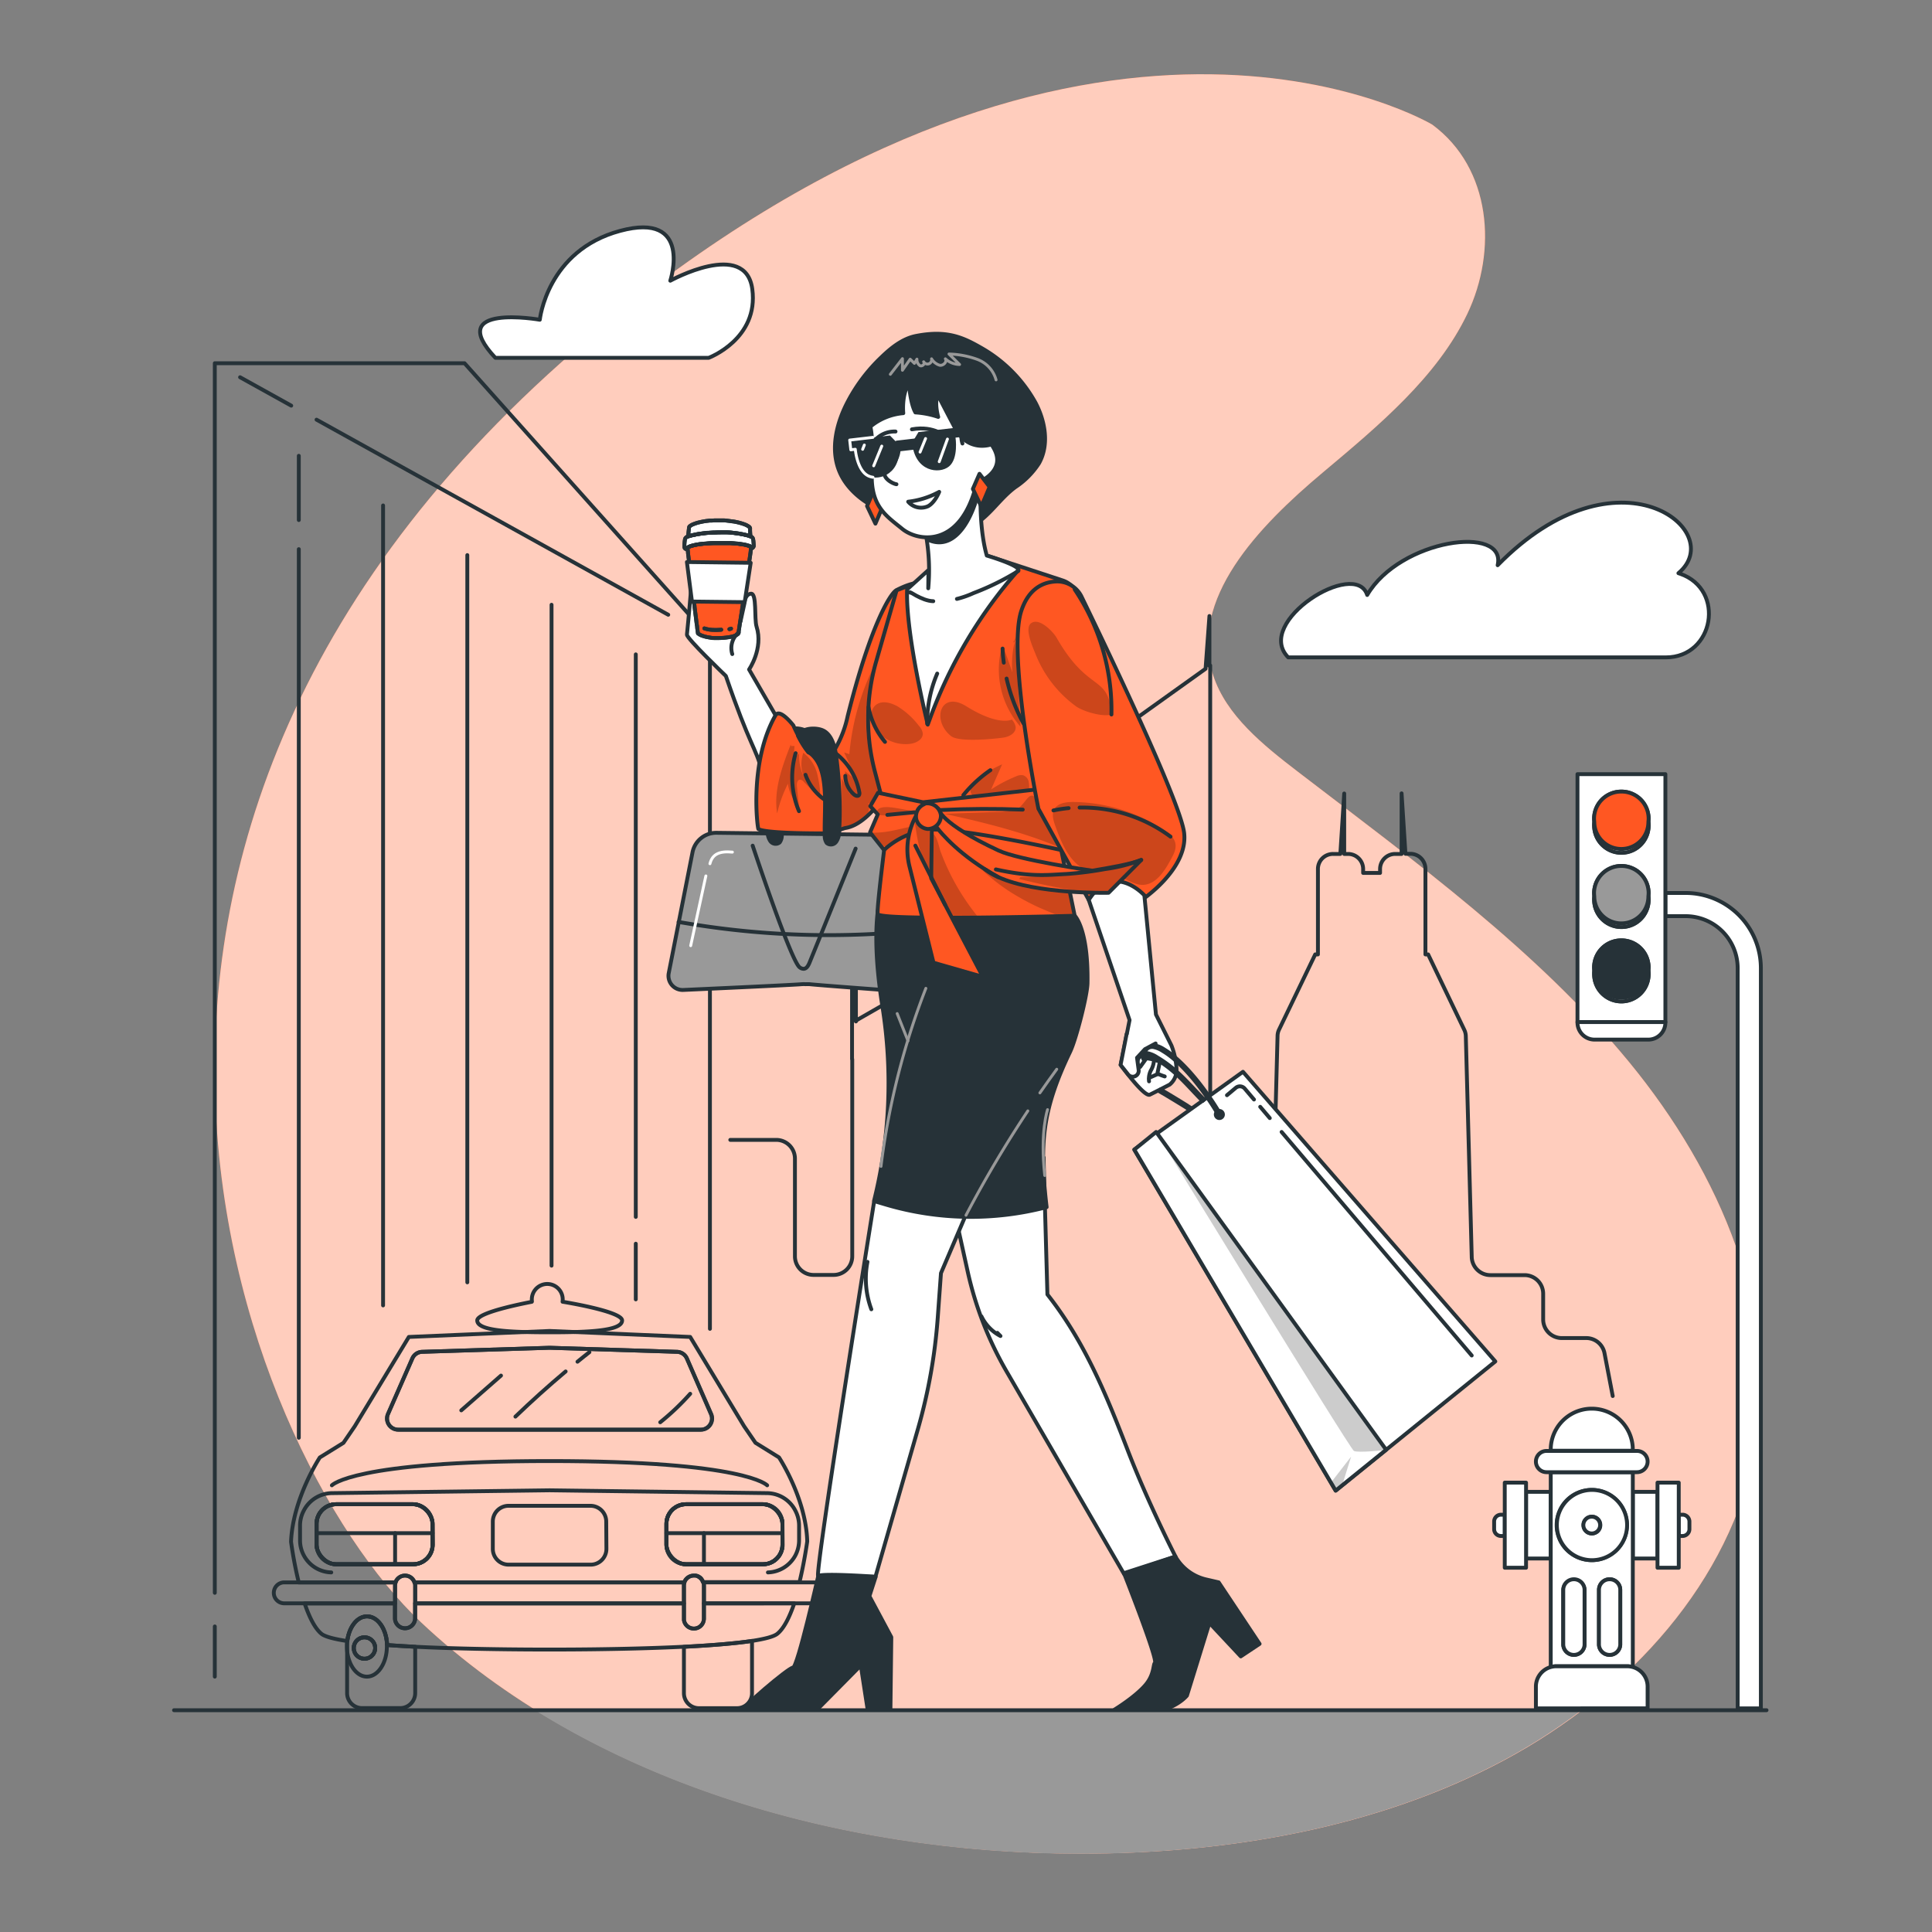 <svg xmlns="http://www.w3.org/2000/svg" xmlns:xlink="http://www.w3.org/1999/xlink" viewBox="0 0 500 500"><rect x="0" y="0" width="500" height="500" fill="#808080" stroke="none"/><defs><clipPath id="freepik--clip-path--inject-6"><path d="M214,215.67c-10.75.05-16.73-.44-17.73-1.12-.22-.15-2.48-17.25,4.41-29.4,1.11-2,4.65,2.61,4.65,2.61s.44,1.07,1.16,2.43a20.69,20.69,0,0,0,2.71,4,7.33,7.33,0,0,0,1.88,1.54C214.53,199.93,213.8,210.26,214,215.67Z" style="fill:#FF5722;stroke:#263238;stroke-linecap:round;stroke-linejoin:round"></path></clipPath><clipPath id="freepik--clip-path-2--inject-6"><path d="M245.85,167.93s-13.26,44.15-27.06,46.36c-.62.1-3.6,1.38-4.8,1.38-.19-5.41.54-15.74-2.92-19.95,1.59.88,3.37.66,5.08-1.95a28.23,28.23,0,0,0,3.23-8.45c5.74-22.94,10.92-31.7,12.62-32.59C249.28,143.71,245.85,167.93,245.85,167.93Z" style="fill:#FF5722;stroke:#263238;stroke-linecap:round;stroke-linejoin:round"></path></clipPath><clipPath id="freepik--clip-path-3--inject-6"><path d="M275,150.21l-19.58-6.43-23.38,9-5.3,18.46a53.72,53.72,0,0,0-.32,28.44l3.34,12.72s-2.88,22.28-2.63,24.14,51,.46,51,.46l-6.22-30.39s8.58-36.21,7.39-50.95A6.28,6.28,0,0,0,275,150.21Z" style="fill:#FF5722;stroke:#263238;stroke-linecap:round;stroke-linejoin:round"></path></clipPath><clipPath id="freepik--clip-path-4--inject-6"><path d="M227.23,205.17l-2,3.47,1.94,2.13-2,4.65,3.62,4.56a20.32,20.32,0,0,1,10.81-5.16c6.9-1.09,35.08,5.18,35.08,5.18l.09-7.95.11-8.49-36,4.06Z" style="fill:#FF5722;stroke:#263238;stroke-linecap:round;stroke-linejoin:round"></path></clipPath><clipPath id="freepik--clip-path-5--inject-6"><path d="M279.94,154.48a7,7,0,0,0-6.44-4c-3.23.09-7.23,1.58-9.21,7.69-3.64,11.27,4.45,51.13,4.45,51.13l13,23.55,13.59.17s12.18-8,11.13-17.41C305.58,207.61,285.67,166.25,279.94,154.48Z" style="fill:#FF5722;stroke:#263238;stroke-linecap:round;stroke-linejoin:round"></path></clipPath><clipPath id="freepik--clip-path-6--inject-6"><path d="M253.92,123.89s-.92,11.52,1.46,19.89c0,0,8.25,2.43,8.2,3.73h0a120.38,120.38,0,0,0-22.81,38.2l-.67,1.82s-5.77-23.36-5.34-35l5.52-5-.05,4.72a51.67,51.67,0,0,0-.59-13.77l-.32-1.5,7.3-6.16Z" style="fill:#fff;stroke:#263238;stroke-linecap:round;stroke-linejoin:round"></path></clipPath><clipPath id="freepik--clip-path-7--inject-6"><polygon points="345.67 385.77 358.73 375.2 299.21 292.95 293.56 297.52 345.67 385.77" style="fill:#fff;stroke:#263238;stroke-linecap:round;stroke-linejoin:round"></polygon></clipPath><clipPath id="freepik--clip-path-8--inject-6"><path d="M295.36,222.55l-8.46,8.5s-18.61.47-28.55-4.06c-1.21-.65-2.34-1.32-3.39-2-8.79-5.53-12.75-11.15-12.75-11.15l-1-2.21,1.67-2.3s.23,3.64,15.55,10.79c5.23,2.45,24.25,5.21,24.25,5.21C287.17,224.58,292.79,223.62,295.36,222.55Z" style="fill:#FF5722;stroke:#263238;stroke-linecap:round;stroke-linejoin:round"></path></clipPath><clipPath id="freepik--clip-path-9--inject-6"><path d="M238.81,208.31l-1.2,1.91a18.07,18.07,0,0,0-2.24,14l6.22,24.92,12.78,3.67L241,227.31l.19-15.67A3.74,3.74,0,0,0,238.81,208.31Z" style="fill:#FF5722;stroke:#263238;stroke-linecap:round;stroke-linejoin:round"></path></clipPath></defs><g id="freepik--background-simple--inject-6"><path d="M164,78.16C-4.34,209.53,61.71,375.39,109,419.89c43.16,40.64,107.63,59.74,170.36,59.83,38.18.06,77.1-6.65,109.87-24.15s58.74-46.69,65-80.32c6.56-35.31-8.9-71.54-32.62-100.4s-55.22-51.73-85.63-75.06c-9.13-7-18.63-14.65-22-25-6.42-19.71,11.65-38.49,28.4-52.54,14.5-12.17,29.55-24.71,37.35-41s6.26-37.69-9.06-49C370.64,32.21,287-17.74,164,78.16Z" style="fill:#FF5722"></path><g style="opacity:0.7"><path d="M164,78.16C-4.34,209.53,61.71,375.39,109,419.89c43.16,40.64,107.63,59.74,170.36,59.83,38.18.06,77.1-6.65,109.87-24.15s58.74-46.69,65-80.32c6.56-35.31-8.9-71.54-32.62-100.4s-55.22-51.73-85.63-75.06c-9.13-7-18.63-14.65-22-25-6.42-19.71,11.65-38.49,28.4-52.54,14.5-12.17,29.55-24.71,37.35-41s6.26-37.69-9.06-49C370.64,32.21,287-17.74,164,78.16Z" style="fill:#fff"></path></g></g><g id="freepik--Car--inject-6"><path d="M205.55,414.94c-1.17,3.44-2.63,6.49-4.4,7.9-.93.73-3.27,1.33-6.53,1.83-4.56.69-10.9,1.17-17.61,1.5-16.34.81-34.79.73-34.79.73s-18.45.08-34.77-.72c-2.51-.13-5-.28-7.29-.44a9.2,9.2,0,0,0-.15-1.51,8.55,8.55,0,0,0-.33-1.39,3.33,3.33,0,0,0-.23-.65,6.5,6.5,0,0,0-.25-.61q-.14-.29-.3-.57h0a6.6,6.6,0,0,0-.7-1,3.81,3.81,0,0,0-.39-.42,4.37,4.37,0,0,0-.86-.68,3.71,3.71,0,0,0-2-.58c-2.52,0-4.64,2.74-5.08,6.36h-.08c-3.26-.49-5.62-1.11-6.56-1.83-1.76-1.41-3.23-4.46-4.39-7.9h23.36v4a2.61,2.61,0,0,0,5.21,0v-4H177v4c0,.11,0,.22,0,.32a2.6,2.6,0,0,0,5.17-.32v-4Z" style="fill:none;stroke:#263238;stroke-linecap:round;stroke-linejoin:round"></path><path d="M107.45,426.18v12a3.88,3.88,0,0,1-3.88,3.87H93.7a3.87,3.87,0,0,1-3.87-3.87V424.67h.08c.44-3.62,2.56-6.36,5.08-6.36a3.71,3.71,0,0,1,2,.58,4.37,4.37,0,0,1,.86.68q.21.21.39.42a6.6,6.6,0,0,1,.7,1h0q.16.28.3.57a6.5,6.5,0,0,1,.25.61,3.33,3.33,0,0,1,.23.65,8.55,8.55,0,0,1,.33,1.39,9.2,9.2,0,0,1,.15,1.51C102.49,425.9,104.94,426.05,107.45,426.18Z" style="fill:none;stroke:#263238;stroke-linecap:round;stroke-linejoin:round"></path><path d="M194.62,424.67V438.2a3.87,3.87,0,0,1-3.87,3.87h-9.87A3.87,3.87,0,0,1,177,438.2v-12C183.72,425.84,190.06,425.36,194.62,424.67Z" style="fill:none;stroke:#263238;stroke-linecap:round;stroke-linejoin:round"></path><rect x="81.92" y="389.29" width="30.03" height="15.54" rx="5.06" style="fill:none;stroke:#263238;stroke-linecap:round;stroke-linejoin:round"></rect><rect x="81.92" y="389.29" width="30.03" height="15.54" rx="5.06" style="fill:none;stroke:#263238;stroke-linecap:round;stroke-linejoin:round"></rect><line x1="81.92" y1="396.78" x2="111.95" y2="396.78" style="fill:none;stroke:#263238;stroke-linecap:round;stroke-linejoin:round"></line><line x1="102.25" y1="396.78" x2="102.25" y2="404.83" style="fill:none;stroke:#263238;stroke-linecap:round;stroke-linejoin:round"></line><rect x="81.92" y="389.29" width="30.03" height="15.54" rx="5.06" style="fill:none;stroke:#263238;stroke-linecap:round;stroke-linejoin:round"></rect><path d="M107.45,410.35v8.58a2.61,2.61,0,0,1-5.21,0v-8.58a2.5,2.5,0,0,1,.15-.83,2.19,2.19,0,0,1,.37-.71,2.34,2.34,0,0,1,.25-.3,3.31,3.31,0,0,1,.3-.25,2.56,2.56,0,0,1,1.53-.51,2.59,2.59,0,0,1,1.84.76,2.72,2.72,0,0,1,.62,1h0A2.27,2.27,0,0,1,107.45,410.35Z" style="fill:none;stroke:#263238;stroke-linecap:round;stroke-linejoin:round"></path><path d="M102.39,409.52a2.5,2.5,0,0,0-.15.83v4.59H73.57a2.71,2.71,0,1,1,0-5.42Z" style="fill:none;stroke:#263238;stroke-linecap:round;stroke-linejoin:round"></path><path d="M100.15,425.74a10.73,10.73,0,0,0-.14-1.51,10.43,10.43,0,0,0-.33-1.39,3.33,3.33,0,0,0-.23-.65,6.5,6.5,0,0,0-.25-.61q-.14-.29-.3-.57h0a8.43,8.43,0,0,0-.7-1q-.18-.21-.39-.42a4.37,4.37,0,0,0-.86-.68,3.71,3.71,0,0,0-2-.58c-2.52,0-4.64,2.74-5.08,6.36h0a11.06,11.06,0,0,0-.08,1.42c0,4.31,2.31,7.8,5.16,7.8s5.17-3.49,5.17-7.8C100.16,426,100.16,425.86,100.15,425.74Zm-5.82,3.54a2.77,2.77,0,1,1,2.76-2.77A2.78,2.78,0,0,1,94.33,429.28Z" style="fill:none;stroke:#263238;stroke-linecap:round;stroke-linejoin:round"></path><path d="M97.1,426.51a2.77,2.77,0,1,1-2.77-2.77A2.77,2.77,0,0,1,97.1,426.51Z" style="fill:none;stroke:#263238;stroke-linecap:round;stroke-linejoin:round"></path><path d="M97.1,426.51a2.77,2.77,0,1,1-2.77-2.77A2.77,2.77,0,0,1,97.1,426.51Z" style="fill:none;stroke:#263238;stroke-linecap:round;stroke-linejoin:round"></path><path d="M201.6,377.17l-6.09-3.78-2.94-4.29L178.62,346l-36.4-1.55L105.81,346l-14,23.12-2.93,4.29-6.11,3.78s-7,10.6-7.45,21.81c0,0,.64,5,2,10.54h25a2.19,2.19,0,0,1,.37-.71,2.34,2.34,0,0,1,.25-.3,3.31,3.31,0,0,1,.3-.25,2.56,2.56,0,0,1,1.53-.51,2.59,2.59,0,0,1,1.84.76,2.72,2.72,0,0,1,.62,1h69.83a2.48,2.48,0,0,1,.62-1,2.6,2.6,0,0,1,1.83-.76l.35,0,.15,0h0a1.06,1.06,0,0,1,.19.06l.07,0h0a1.94,1.94,0,0,1,.36.15,1.3,1.3,0,0,1,.34.21l.31.26c.09.09.17.2.26.3a1.48,1.48,0,0,1,.17.28l.06.11c.05.09.09.21.14.31h25c1.33-5.52,2-10.54,2-10.54C208.6,387.77,201.6,377.17,201.6,377.17ZM100.41,365.94l6.3-14.37a2.85,2.85,0,0,1,2.55-1.72l33-1.05,32.94,1.05a2.88,2.88,0,0,1,2.56,1.72l6.3,14.37a2.89,2.89,0,0,1-2.65,4.06H103.06A2.89,2.89,0,0,1,100.41,365.94Zm-14.68,41a8.29,8.29,0,0,1-7-4.22,8.25,8.25,0,0,1-1.08-4.09v-3.74a8.3,8.3,0,0,1,1-4l.06-.12a8.32,8.32,0,0,1,7.19-4.35l56.33-.73,56.31.73a8.31,8.31,0,0,1,7.2,4.35l.06.12a8.29,8.29,0,0,1,1,4v3.74a8.45,8.45,0,0,1-1.06,4.09,8.36,8.36,0,0,1-7,4.22" style="fill:none;stroke:#263238;stroke-linecap:round;stroke-linejoin:round"></path><rect x="172.47" y="389.29" width="30.03" height="15.54" rx="5.06" style="fill:none;stroke:#263238;stroke-linecap:round;stroke-linejoin:round"></rect><rect x="172.47" y="389.29" width="30.03" height="15.54" rx="5.06" style="fill:none;stroke:#263238;stroke-linecap:round;stroke-linejoin:round"></rect><line x1="202.5" y1="396.78" x2="172.47" y2="396.78" style="fill:none;stroke:#263238;stroke-linecap:round;stroke-linejoin:round"></line><line x1="182.18" y1="396.78" x2="182.18" y2="404.83" style="fill:none;stroke:#263238;stroke-linecap:round;stroke-linejoin:round"></line><path d="M112,399.77a5.05,5.05,0,0,1-5,5.06H87a5.06,5.06,0,0,1-5.06-5.06v-5.42A5.07,5.07,0,0,1,87,389.29H106.9a5.06,5.06,0,0,1,5,5.06Zm44.94,1.08a4.08,4.08,0,0,1-4.08,4.08H131.62a4.08,4.08,0,0,1-4.08-4.08v-7.08a4.07,4.07,0,0,1,4.08-4.07h21.19a4.08,4.08,0,0,1,4.08,4.07Zm45.61-1.08a5.05,5.05,0,0,1-5.06,5.06H177.53a5.06,5.06,0,0,1-5.06-5.06v-5.42a5.07,5.07,0,0,1,5.06-5.06h19.91a5.06,5.06,0,0,1,5.06,5.06Z" style="fill:none;stroke:#263238;stroke-linecap:round;stroke-linejoin:round"></path><rect x="172.47" y="389.29" width="30.03" height="15.54" rx="5.06" style="fill:none;stroke:#263238;stroke-linecap:round;stroke-linejoin:round"></rect><path d="M181.37,370H103.06a2.89,2.89,0,0,1-2.65-4.05l6.3-14.37a2.86,2.86,0,0,1,2.55-1.73l33-1.05,32.95,1.05a2.87,2.87,0,0,1,2.56,1.73L184,366A2.89,2.89,0,0,1,181.37,370Z" style="fill:none;stroke:#263238;stroke-linecap:round;stroke-linejoin:round"></path><path d="M182.18,410.35v8.58a2.6,2.6,0,0,1-5.17.32c0-.1,0-.21,0-.32v-8.58a2.55,2.55,0,0,1,.14-.84,2.48,2.48,0,0,1,.62-1,2.6,2.6,0,0,1,1.83-.76l.35,0,.15,0h0a1.06,1.06,0,0,1,.19.06l.07,0h0a1.94,1.94,0,0,1,.36.15,2.69,2.69,0,0,1,.65.47c.09.09.17.2.26.3a1.48,1.48,0,0,1,.17.28l.06.11c.05.09.09.21.14.31h0A2.49,2.49,0,0,1,182.18,410.35Z" style="fill:none;stroke:#263238;stroke-linecap:round;stroke-linejoin:round"></path><path d="M177.13,409.51a2.55,2.55,0,0,0-.14.84v4.59H107.45v-4.59a2.27,2.27,0,0,0-.15-.83h69.83Z" style="fill:none;stroke:#263238;stroke-linecap:round;stroke-linejoin:round"></path><path d="M213.57,412.23a2.72,2.72,0,0,1-2.71,2.71H182.18v-4.59a2.49,2.49,0,0,0-.13-.83h28.81a2.71,2.71,0,0,1,2.71,2.71Z" style="fill:none;stroke:#263238;stroke-linecap:round;stroke-linejoin:round"></path><path d="M181.42,408.51a2.69,2.69,0,0,0-.65-.47A2.21,2.21,0,0,1,181.42,408.51Z" style="fill:none;stroke:#263238;stroke-linecap:round;stroke-linejoin:round"></path><path d="M85.89,384.4s5.49-6.28,56.33-6.28,56.32,6.28,56.32,6.28" style="fill:none;stroke:#263238;stroke-linecap:round;stroke-linejoin:round"></path><path d="M161,341.73c0,2.68-8.39,3.07-18.74,3.07s-18.75-.39-18.75-3.07c0-2.26,14.17-4.8,14.17-4.84a4,4,0,1,1,7.91,0S161,339.35,161,341.73Z" style="fill:none;stroke:#263238;stroke-linecap:round;stroke-linejoin:round"></path><path d="M119.38,365l10.28-9" style="fill:none;stroke:#263238;stroke-linecap:round;stroke-linejoin:round"></path><path d="M149.45,352.41c1-.83,2.05-1.65,3.09-2.47" style="fill:none;stroke:#263238;stroke-linecap:round;stroke-linejoin:round"></path><path d="M133.39,366.62q6.31-6.06,13-11.69" style="fill:none;stroke:#263238;stroke-linecap:round;stroke-linejoin:round"></path><path d="M170.87,368.08a64.28,64.28,0,0,0,7.75-7.37" style="fill:none;stroke:#263238;stroke-linecap:round;stroke-linejoin:round"></path></g><g id="freepik--City--inject-6"><line x1="55.59" y1="420.92" x2="55.59" y2="433.91" style="fill:none;stroke:#263238;stroke-linecap:round;stroke-linejoin:round"></line><polyline points="183.73 343.9 183.73 165.09 120.22 94 55.59 94 55.59 412.22" style="fill:none;stroke:#263238;stroke-linecap:round;stroke-linejoin:round"></polyline><line x1="75.37" y1="104.98" x2="62.13" y2="97.63" style="fill:none;stroke:#263238;stroke-linecap:round;stroke-linejoin:round"></line><line x1="172.94" y1="159.1" x2="81.92" y2="108.61" style="fill:none;stroke:#263238;stroke-linecap:round;stroke-linejoin:round"></line><line x1="99.14" y1="130.81" x2="99.14" y2="337.84" style="fill:none;stroke:#263238;stroke-linecap:round;stroke-linejoin:round"></line><line x1="120.94" y1="143.66" x2="120.94" y2="331.87" style="fill:none;stroke:#263238;stroke-linecap:round;stroke-linejoin:round"></line><line x1="142.74" y1="156.51" x2="142.74" y2="327.55" style="fill:none;stroke:#263238;stroke-linecap:round;stroke-linejoin:round"></line><line x1="164.54" y1="321.87" x2="164.54" y2="336.28" style="fill:none;stroke:#263238;stroke-linecap:round;stroke-linejoin:round"></line><line x1="164.54" y1="169.35" x2="164.54" y2="314.93" style="fill:none;stroke:#263238;stroke-linecap:round;stroke-linejoin:round"></line><line x1="77.33" y1="142.12" x2="77.33" y2="372.09" style="fill:none;stroke:#263238;stroke-linecap:round;stroke-linejoin:round"></line><line x1="77.33" y1="117.96" x2="77.33" y2="134.59" style="fill:none;stroke:#263238;stroke-linecap:round;stroke-linejoin:round"></line><path d="M189,295h11.9a4.85,4.85,0,0,1,4.83,4.83v25.3a4.82,4.82,0,0,0,4.82,4.82h5.19a4.82,4.82,0,0,0,4.82-4.82v-51h-.05V248.62h1v15.73a3.68,3.68,0,0,1,.3-.39l38.32-22c.81-.88,1.27,0,1.27-1.18V209.28l2.64-1.89L312,173.08l1-13.65v12.92l.2-.14v153A4.83,4.83,0,0,0,318,330h6.29a4.82,4.82,0,0,0,4.83-4.82l1.51-57.11a3.83,3.83,0,0,1,.38-1.59L340.38,247h.7V224.87A3.9,3.9,0,0,1,345,221h1.88l1-15.64V221h1a3.91,3.91,0,0,1,3.9,3.91v1h4.38v-1a3.91,3.91,0,0,1,3.91-3.91h1.66V205.32l1,15.64H365a3.91,3.91,0,0,1,3.9,3.91V247h.7l9.36,19.53a4,4,0,0,1,.39,1.59l1.53,57.05a4.83,4.83,0,0,0,4.83,4.83h8.84a4.82,4.82,0,0,1,4.82,4.82v6.65a4.82,4.82,0,0,0,4.82,4.82h6.31a4.81,4.81,0,0,1,4.76,4l2.11,11" style="fill:none;stroke:#263238;stroke-linecap:round;stroke-linejoin:round"></path></g><g id="freepik--Clouds--inject-6"><path d="M333.39,170.13h97.72c12.52,0,15.54-17.52,3.72-21.64l-.46-.15c13.08-10.9-15.61-33.87-46.78-2.06,2.43-10.61-25.28-6.78-33.76,7.7C350.82,144.47,324.4,161,333.39,170.13Z" style="fill:#fff;stroke:#263238;stroke-linecap:round;stroke-linejoin:round"></path><path d="M128.2,92.6h55.22s13-4.88,11.27-17.79-21.22-2.16-21.22-2.16,5.92-18-13-12.9-20.77,23-20.77,23S114.82,78.38,128.2,92.6Z" style="fill:#fff;stroke:#263238;stroke-linecap:round;stroke-linejoin:round"></path></g><g id="freepik--traffic-light--inject-6"><path d="M455.71,250.56V442.12h-6V250.56a13.48,13.48,0,0,0-13.46-13.46H431v-6h5.29A19.48,19.48,0,0,1,455.71,250.56Z" style="fill:#fff;stroke:#263238;stroke-linecap:round;stroke-linejoin:round"></path><path d="M408.25,200.35v64.16H431V200.35Zm4.37,50.92a8.1,8.1,0,0,1-.06-.86,7.05,7.05,0,0,1,14.1,0,8.1,8.1,0,0,1-.06.86,7.91,7.91,0,0,1,.06.85,7.05,7.05,0,0,1-14.1,0A7.91,7.91,0,0,1,412.62,251.27Zm0-19.25a8.28,8.28,0,0,1-.06-.86,7.05,7.05,0,0,1,14.1,0,8.28,8.28,0,0,1-.06.86,7.91,7.91,0,0,1,.06.85,7,7,0,0,1-14.1,0A7.91,7.91,0,0,1,412.62,232Zm0-19.26a7.91,7.91,0,0,1-.06-.85,7.05,7.05,0,0,1,14.1,0,7.91,7.91,0,0,1-.06.85,8.1,8.1,0,0,1,.06.86,7.05,7.05,0,0,1-14.1,0A8.1,8.1,0,0,1,412.62,212.76Z" style="fill:#fff;stroke:#263238;stroke-linecap:round;stroke-linejoin:round"></path><path d="M431,264.63a4.42,4.42,0,0,1-4.43,4.42H412.68a4.42,4.42,0,0,1-4.43-4.42v-.12H431Z" style="fill:#fff;stroke:#263238;stroke-linecap:round;stroke-linejoin:round"></path><path d="M419.61,219a7,7,0,0,0,7-6.19,8.1,8.1,0,0,1,.06.86,7.05,7.05,0,0,1-14.1,0,8.1,8.1,0,0,1,.06-.86A7,7,0,0,0,419.61,219Z" style="fill:#fff;stroke:#263238;stroke-linecap:round;stroke-linejoin:round"></path><path d="M419.61,204.86a7,7,0,0,1,7.05,7,7.91,7.91,0,0,1-.06.85,7,7,0,0,1-14,0,7.91,7.91,0,0,1-.06-.85A7,7,0,0,1,419.61,204.86Z" style="fill:#FF5722;stroke:#263238;stroke-linecap:round;stroke-linejoin:round"></path><path d="M419.61,238.21a7,7,0,0,0,7-6.19,7.91,7.91,0,0,1,.06.85,7,7,0,0,1-14.1,0,7.91,7.91,0,0,1,.06-.85A7,7,0,0,0,419.61,238.21Z" style="fill:#fff;stroke:#263238;stroke-linecap:round;stroke-linejoin:round"></path><path d="M419.61,224.11a7.05,7.05,0,0,1,7.05,7,8.28,8.28,0,0,1-.06.86,7,7,0,0,1-14,0,8.28,8.28,0,0,1-.06-.86A7.05,7.05,0,0,1,419.61,224.11Z" style="fill:#999;stroke:#263238;stroke-linecap:round;stroke-linejoin:round"></path><path d="M419.61,257.46a7,7,0,0,0,7-6.19,7.91,7.91,0,0,1,.06.85,7.05,7.05,0,0,1-14.1,0,7.91,7.91,0,0,1,.06-.85A7,7,0,0,0,419.61,257.46Z" style="fill:#fff;stroke:#263238;stroke-linecap:round;stroke-linejoin:round"></path><path d="M419.61,243.37a7,7,0,0,1,7.05,7,8.1,8.1,0,0,1-.06.86,7,7,0,0,1-14,0,8.1,8.1,0,0,1-.06-.86A7,7,0,0,1,419.61,243.37Z" style="fill:#263238;stroke:#263238;stroke-linecap:round;stroke-linejoin:round"></path></g><g id="freepik--fire-hydrant--inject-6"><path d="M435.44,392a1.78,1.78,0,0,1,1.78,1.78v1.95a1.78,1.78,0,0,1-1.78,1.78h-1V392Z" style="fill:#fff;stroke:#263238;stroke-linecap:round;stroke-linejoin:round"></path><path d="M388.45,392h1v5.51h-1a1.77,1.77,0,0,1-1.77-1.78v-1.95A1.78,1.78,0,0,1,388.45,392Z" style="fill:#fff;stroke:#263238;stroke-linecap:round;stroke-linejoin:round"></path><rect x="394.94" y="386.09" width="6.39" height="17.25" style="fill:#fff;stroke:#263238;stroke-linecap:round;stroke-linejoin:round"></rect><rect x="422.57" y="386.09" width="6.39" height="17.25" style="fill:#fff;stroke:#263238;stroke-linecap:round;stroke-linejoin:round"></rect><polygon points="428.96 383.7 434.46 383.7 434.46 391.96 434.46 397.47 434.46 405.73 428.96 405.73 428.96 403.34 428.96 386.09 428.96 383.7" style="fill:#fff;stroke:#263238;stroke-linecap:round;stroke-linejoin:round"></polygon><polygon points="389.43 383.7 394.94 383.7 394.94 386.09 394.94 403.34 394.94 405.73 389.43 405.73 389.43 397.47 389.43 391.96 389.43 383.7" style="fill:#fff;stroke:#263238;stroke-linecap:round;stroke-linejoin:round"></polygon><path d="M401.33,375.18a10.62,10.62,0,0,1,21.24,0v.27H401.33Z" style="fill:#fff;stroke:#263238;stroke-linecap:round;stroke-linejoin:round"></path><path d="M401.33,386.09v45.34a5.53,5.53,0,0,1,1.42-.2h18.39a5.67,5.67,0,0,1,1.43.2V381H401.33Zm12.48,25.37a2.76,2.76,0,0,1,2.76-2.75h0a2.75,2.75,0,0,1,2.75,2.75v14.23a2.76,2.76,0,0,1-5.51,0Zm-9.24,0a2.76,2.76,0,0,1,5.51,0v14.23a2.76,2.76,0,0,1-5.51,0Zm-1.71-16.78a9.09,9.09,0,1,1,9.09,9.09A9.08,9.08,0,0,1,402.86,394.68Z" style="fill:#fff;stroke:#263238;stroke-linecap:round;stroke-linejoin:round"></path><path d="M421.14,431.23a5.67,5.67,0,0,1,1.43.2,5.26,5.26,0,0,1,3.83,5.06v5.63H397.49v-5.63a5.26,5.26,0,0,1,3.84-5.06,5.53,5.53,0,0,1,1.42-.2Z" style="fill:#fff;stroke:#263238;stroke-linecap:round;stroke-linejoin:round"></path><path d="M412,403.77a9.09,9.09,0,1,0-9.09-9.09A9.09,9.09,0,0,0,412,403.77Zm0-11.25a2.17,2.17,0,1,1-2.17,2.16A2.16,2.16,0,0,1,412,392.52Z" style="fill:#fff;stroke:#263238;stroke-linecap:round;stroke-linejoin:round"></path><path d="M414.11,394.68a2.17,2.17,0,1,1-2.16-2.16A2.17,2.17,0,0,1,414.11,394.68Z" style="fill:#fff;stroke:#263238;stroke-linecap:round;stroke-linejoin:round"></path><path d="M400.24,381a2.75,2.75,0,0,1,0-5.5h23.41a2.75,2.75,0,0,1,2.75,2.75h0a2.75,2.75,0,0,1-2.75,2.75H400.24Z" style="fill:#fff;stroke:#263238;stroke-linecap:round;stroke-linejoin:round"></path><path d="M416.57,408.71h0a2.75,2.75,0,0,1,2.75,2.75v14.23a2.76,2.76,0,0,1-5.51,0V411.46A2.76,2.76,0,0,1,416.57,408.71Z" style="fill:#fff;stroke:#263238;stroke-linecap:round;stroke-linejoin:round"></path><path d="M407.32,408.71a2.75,2.75,0,0,1,2.76,2.75v14.23a2.76,2.76,0,0,1-5.51,0V411.46A2.75,2.75,0,0,1,407.32,408.71Z" style="fill:#fff;stroke:#263238;stroke-linecap:round;stroke-linejoin:round"></path></g><g id="freepik--Character--inject-6"><path d="M243.64,298.3l6.8,30.79a90.51,90.51,0,0,0,10.06,25.83l30.41,52.44,13.31-4.52S297,388.72,291.73,375c-5.56-14.39-11.09-27.84-20.66-40h0l-1-35.45Z" style="fill:#fff;stroke:#263238;stroke-linecap:round;stroke-linejoin:round"></path><path d="M226.18,311.22s-15.6,97.41-14.42,96.64,14.81.19,14.81.19l11-38.27a141.89,141.89,0,0,0,5.13-28.92l.82-11.37,13.24-31-23.39-.28C233.75,298.18,226.18,311.22,226.18,311.22Z" style="fill:#fff;stroke:#263238;stroke-linecap:round;stroke-linejoin:round"></path><path d="M208.58,252.15v.11a3.47,3.47,0,0,0-1.11-.16C207.77,252.1,208.14,252.11,208.58,252.15Z" style="fill:#FF5722;stroke:#263238;stroke-linecap:round;stroke-linejoin:round"></path><path d="M241.5,252.34a3.66,3.66,0,0,1-3.82,4.53c-8.78-.64-26.16-1.93-28.14-2.16a8.11,8.11,0,0,0-1,0,7.7,7.7,0,0,0-1.05,0c-2,.18-21.55,1.08-30.67,1.49a3.66,3.66,0,0,1-3.75-4.37l6.16-31.3a6.26,6.26,0,0,1,6.21-5l42.25.51a6.24,6.24,0,0,1,6,4.74Z" style="fill:#999;stroke:#263238;stroke-linecap:round;stroke-linejoin:round"></path><path d="M175.62,238.61l2.5.41a222.26,222.26,0,0,0,61.33,1.58h0" style="fill:none;stroke:#263238;stroke-linecap:round;stroke-linejoin:round"></path><path d="M194.79,218.86c4.34,13,10.48,30.31,12.17,31.49a1.73,1.73,0,0,0,1,.38c.79,0,1.25-.88,1.55-1.61q6-14.76,11.93-29.5" style="fill:none;stroke:#263238;stroke-linecap:round;stroke-linejoin:round"></path><path d="M183.73,223.53c.65-2.55,2.57-3.32,5.81-3" style="fill:none;stroke:#fff;stroke-linecap:round;stroke-linejoin:round;stroke-width:0.75px"></path><path d="M178.75,244.74q1.88-8.61,3.74-17.2c.06-.28.13-.56.19-.85" style="fill:none;stroke:#fff;stroke-linecap:round;stroke-linejoin:round;stroke-width:0.75px"></path><path d="M227.09,236.5c-.77,7.24,0,15.95,1.26,23.85a125.75,125.75,0,0,1-2.16,50.48h0l3.07.91a77.57,77.57,0,0,0,41.61.67h0c-1.95-16.47-1.1-25.27,6.08-40.22,1.56-3.26,4.45-14.59,4.5-17.76.23-14.15-3.33-17.47-3.33-17.47S229.32,215.56,227.09,236.5Z" style="fill:#263238;stroke:#263238;stroke-linecap:round;stroke-linejoin:round"></path><path d="M211.76,407.86s-5.36,23.72-6.53,23.71-14.17,11.13-12.6,10.76,18.71.24,18.71.24L222.78,431l1.81,11.73,5.85.07.23-19.11L225,413.09l1.62-5Z" style="fill:#263238;stroke:#263238;stroke-linecap:round;stroke-linejoin:round"></path><path d="M290.88,407.13s8.95,22.61,8,23.26c-.46.3-.12,3-2.45,5.7-2.68,3.13-8,6.36-8,6.36,13.25,3.28,18.75-3.63,18.75-3.63L313,420l8.11,8.67,4.87-3.24-10.59-15.92-3.25-.75a12.34,12.34,0,0,1-7.95-5.94h0Z" style="fill:#263238;stroke:#263238;stroke-linecap:round;stroke-linejoin:round"></path><path d="M204,190.79c-2.64,3.34-3.28,3.88-6.8,8.81-1.64-6.29-3.05-6.3-9.35-24.66,0,0-10.17-9.73-10.07-10.7.43-4.15,1.06-11.65,1.06-11.65l10.21-1,.33,13.19,2.27-4,1-4.56s.08-2.4,1.68-2.57.83,6.51,1.47,8.53c1.8,5.69-1.94,11.08-1.94,11.08Z" style="fill:#fff;stroke:#263238;stroke-linecap:round;stroke-linejoin:round"></path><path d="M194.32,142v.11c0,.08-.06.74-.1,1s-.1.76-.16,1.14-.14.93-.21,1.4c0,0,0,.09,0,.13-.05.38-.12.75-.17,1.14s-.1.77-.18,1.15-.09.59-.14.89c-.08.49-.13,1-.21,1.49s-.15,1-.23,1.49c-.06.34-.09.69-.14,1,0,.18-.22,1.37-.44,2.88-.48,3.09-1.16,7.52-1.16,7.52l0,.12v0l0,.19a.68.68,0,0,1-.19.42,2.83,2.83,0,0,1-.79.45,4,4,0,0,1-.83.24c-.32.08-.64.13-1,.18a14.86,14.86,0,0,1-2.21.18c-.46,0-.92,0-1.36,0-.24,0-.5,0-.74-.06l-.71-.12a8.33,8.33,0,0,1-1.47-.37,3.47,3.47,0,0,1-1.18-.6c-.05,0-.09-.08-.09-.15l-.18-1.34c0-.37-.09-.73-.14-1.1-.07-.55-.13-1.09-.2-1.64l-.15-1.15c-.06-.51-.13-1-.19-1.53,0-.34-.08-.67-.13-1,0-.1,0-.23,0-.38-.05-.41-.11-.93-.15-1.23s-.34-2.71-.53-4.32c-.1-.79-.18-1.41-.2-1.56-.06-.5-.13-1-.19-1.49s-.14-1.09-.2-1.63c0-.21-.05-.41-.08-.61-.07-.56-.15-1.11-.21-1.66,0-.35-.08-.7-.1-1.06a.41.41,0,0,1,0-.11.39.39,0,0,1,.1-.31l.08-.07a1.78,1.78,0,0,1,.45-.24,2.81,2.81,0,0,1,.49-.16,15.29,15.29,0,0,1,2.22-.44c.49-.06,1-.1,1.47-.14.68-.06,1.34-.09,2-.12.45,0,.9,0,1.35,0,.7,0,1.39,0,2.09,0l.84,0,.84.07,1,.07,1.28.17.47.08a9.94,9.94,0,0,1,1.35.37.26.26,0,0,1,.15.07.51.51,0,0,1,.13.12A.67.67,0,0,1,194.32,142Z" style="fill:#FF5722"></path><path d="M188.77,162.82a1.28,1.28,0,0,0,.42-.13" style="fill:#FF5722"></path><path d="M182.29,162.63a8.21,8.21,0,0,0,2.29.39,15.86,15.86,0,0,0,2.07-.05" style="fill:#FF5722"></path><path d="M195.08,141.29a.86.86,0,0,1-.13.29.88.88,0,0,1-.6.4h0a.67.67,0,0,0-.18-.47.4.4,0,0,0-.13-.13.35.35,0,0,0-.15-.07,9.92,9.92,0,0,0-1.35-.36l-.47-.08-1.28-.18c-.31,0-.64-.05-1-.08l-.84-.05-.84,0c-.7,0-1.39,0-2.09,0q-.67,0-1.35,0c-.67,0-1.34.06-2,.12-.49,0-1,.08-1.47.14a15.29,15.29,0,0,0-2.22.44,4,4,0,0,0-.49.17,1.74,1.74,0,0,0-.45.23.6.6,0,0,0-.08.08.39.39,0,0,0-.1.31.41.41,0,0,0,0,.11h-.07a.83.83,0,0,1-.57-.29h0a.8.8,0,0,1-.1-.43,10.71,10.71,0,0,1,.14-1.79.85.85,0,0,1,.11-.34,1.21,1.21,0,0,1,.67-.47,8.46,8.46,0,0,1,1-.29l1.26-.27c.71-.13,1.45-.22,2.17-.31.35,0,.7-.07,1-.08l1.13-.07c.46,0,.92,0,1.38-.05a4.51,4.51,0,0,0,.52,0c.32,0,.62,0,.94,0s.45,0,.67,0c.65,0,1.3.09,1.95.17s1.05.13,1.58.23l.9.17,1.12.27a3.3,3.3,0,0,1,.49.19l.32.14a.79.79,0,0,1,.43.6C195,139.83,195.06,141.08,195.08,141.29Z" style="fill:#FF5722"></path><path d="M194.21,138.67a.48.48,0,0,1,0,.12h-.05a3.3,3.3,0,0,0-.49-.19l-1.12-.27-.9-.17c-.53-.1-1.05-.17-1.58-.23s-1.3-.15-1.95-.17c-.22,0-.45,0-.67,0s-.62,0-.94,0a4.51,4.51,0,0,1-.52,0c-.46,0-.92.05-1.38.05l-1.13.07c-.34,0-.69,0-1,.08-.72.09-1.46.18-2.17.31l-1.26.27a8.46,8.46,0,0,0-1,.29h0a.81.81,0,0,1,.05-.31c.08-.61.14-1.35.23-2a.49.49,0,0,1,.21-.35,3,3,0,0,1,.64-.4,11.3,11.3,0,0,1,1.48-.52c.49-.12,1-.23,1.47-.32.29-.05.57-.09.86-.12l.63-.08c.18,0,.36,0,.53,0l.84-.06c.25,0,.51,0,.77,0,.48,0,1,0,1.43,0s1,.09,1.45.14l.81.11a7.69,7.69,0,0,1,1,.16,14.14,14.14,0,0,1,2.12.58,4.53,4.53,0,0,1,1.22.62.69.69,0,0,1,.33.45C194.1,137.3,194.14,138.05,194.21,138.67Z" style="fill:#FF5722"></path><path d="M194.32,142v.11c0,.08-.06.74-.1,1s-.1.76-.16,1.14-.14.93-.21,1.4c0,0,0,.09,0,.13-.05.38-.12.75-.17,1.14s-.1.77-.18,1.15-.09.59-.14.89c-.08.49-.13,1-.21,1.49s-.15,1-.23,1.49c-.06.34-.09.69-.14,1,0,.18-.22,1.37-.44,2.88-.48,3.09-1.16,7.52-1.16,7.52l0,.12v0l0,.19a.68.68,0,0,1-.19.42,2.83,2.83,0,0,1-.79.45,4,4,0,0,1-.83.24c-.32.08-.64.13-1,.18a14.86,14.86,0,0,1-2.21.18c-.46,0-.92,0-1.36,0-.24,0-.5,0-.74-.06l-.71-.12a8.33,8.33,0,0,1-1.47-.37,3.47,3.47,0,0,1-1.18-.6c-.05,0-.09-.08-.09-.15l-.18-1.34c0-.37-.09-.73-.14-1.1-.07-.55-.13-1.09-.2-1.64l-.15-1.15c-.06-.51-.13-1-.19-1.53,0-.34-.08-.67-.13-1,0-.1,0-.23,0-.38-.05-.41-.11-.93-.15-1.23s-.34-2.71-.53-4.32c-.1-.79-.18-1.41-.2-1.56-.06-.5-.13-1-.19-1.49s-.14-1.09-.2-1.63c0-.21-.05-.41-.08-.61-.07-.56-.15-1.11-.21-1.66,0-.35-.08-.7-.1-1.06a.41.41,0,0,1,0-.11.39.39,0,0,1,.1-.31l.08-.07a1.78,1.78,0,0,1,.45-.24,2.81,2.81,0,0,1,.49-.16,15.29,15.29,0,0,1,2.22-.44c.49-.06,1-.1,1.47-.14.68-.06,1.34-.09,2-.12.45,0,.9,0,1.35,0,.7,0,1.39,0,2.09,0l.84,0,.84.07,1,.07,1.28.17.47.08a9.94,9.94,0,0,1,1.35.37.26.26,0,0,1,.15.07.51.51,0,0,1,.13.12A.67.67,0,0,1,194.32,142Z" style="fill:#FF5722;stroke:#263238;stroke-linecap:round;stroke-linejoin:round"></path><path d="M188.77,162.82a1.28,1.28,0,0,0,.42-.13" style="fill:none;stroke:#263238;stroke-linecap:round;stroke-linejoin:round"></path><path d="M182.29,162.63a8.21,8.21,0,0,0,2.29.39,15.86,15.86,0,0,0,2.07-.05" style="fill:none;stroke:#263238;stroke-linecap:round;stroke-linejoin:round"></path><path d="M195.08,141.29a.86.86,0,0,1-.13.29.88.88,0,0,1-.6.4h0a.67.67,0,0,0-.18-.47.4.4,0,0,0-.13-.13.35.35,0,0,0-.15-.07,9.92,9.92,0,0,0-1.35-.36l-.47-.08-1.28-.18c-.31,0-.64-.05-1-.08l-.84-.05-.84,0c-.7,0-1.39,0-2.09,0q-.67,0-1.35,0c-.67,0-1.34.06-2,.12-.49,0-1,.08-1.47.14a15.29,15.29,0,0,0-2.22.44,4,4,0,0,0-.49.17,1.74,1.74,0,0,0-.45.23.6.6,0,0,0-.08.08.39.39,0,0,0-.1.31.41.41,0,0,0,0,.11h-.07a.83.83,0,0,1-.57-.29h0a.8.8,0,0,1-.1-.43,10.71,10.71,0,0,1,.14-1.79.85.85,0,0,1,.11-.34,1.21,1.21,0,0,1,.67-.47,8.46,8.46,0,0,1,1-.29l1.26-.27c.71-.13,1.45-.22,2.17-.31.35,0,.7-.07,1-.08l1.13-.07c.46,0,.92,0,1.38-.05a4.51,4.51,0,0,0,.52,0c.32,0,.62,0,.94,0s.45,0,.67,0c.65,0,1.3.09,1.95.17s1.05.13,1.58.23l.9.17,1.12.27a3.3,3.3,0,0,1,.49.19l.32.14a.79.79,0,0,1,.43.6C195,139.83,195.06,141.08,195.08,141.29Z" style="fill:#fff;stroke:#263238;stroke-linecap:round;stroke-linejoin:round"></path><path d="M194.21,138.67a.48.48,0,0,1,0,.12h-.05a3.3,3.3,0,0,0-.49-.19l-1.12-.27-.9-.17c-.53-.1-1.05-.17-1.58-.23s-1.3-.15-1.95-.17c-.22,0-.45,0-.67,0s-.62,0-.94,0a4.51,4.51,0,0,1-.52,0c-.46,0-.92.05-1.38.05l-1.13.07c-.34,0-.69,0-1,.08-.72.09-1.46.18-2.17.31l-1.26.27a8.46,8.46,0,0,0-1,.29h0a.81.81,0,0,1,.05-.31c.08-.61.14-1.35.23-2a.49.49,0,0,1,.21-.35,3,3,0,0,1,.64-.4,11.3,11.3,0,0,1,1.48-.52c.49-.12,1-.23,1.47-.32.29-.05.57-.09.86-.12l.63-.08c.18,0,.36,0,.53,0l.84-.06c.25,0,.51,0,.77,0,.48,0,1,0,1.43,0s1,.09,1.45.14l.81.11a7.69,7.69,0,0,1,1,.16,14.14,14.14,0,0,1,2.12.58,4.53,4.53,0,0,1,1.22.62.69.69,0,0,1,.33.45C194.1,137.3,194.14,138.05,194.21,138.67Z" style="fill:#fff;stroke:#263238;stroke-linecap:round;stroke-linejoin:round"></path><path d="M194.32,142v.11c0,.08-.06.74-.1,1s-.1.76-.16,1.14-.14.93-.21,1.4c0,0,0,.09,0,.13-.05.38-.12.75-.17,1.14s-.1.77-.18,1.15-.09.59-.14.89c-.08.49-.13,1-.21,1.49s-.15,1-.23,1.49c-.06.34-.09.69-.14,1,0,.18-.22,1.37-.44,2.88-.48,3.09-1.16,7.52-1.16,7.52l0,.12v0l0,.19a.68.68,0,0,1-.19.42,2.83,2.83,0,0,1-.79.45,4,4,0,0,1-.83.24c-.32.08-.64.13-1,.18a14.86,14.86,0,0,1-2.21.18c-.46,0-.92,0-1.36,0-.24,0-.5,0-.74-.06l-.71-.12a8.33,8.33,0,0,1-1.47-.37,3.47,3.47,0,0,1-1.18-.6c-.05,0-.09-.08-.09-.15l-.18-1.34c0-.37-.09-.73-.14-1.1-.07-.55-.13-1.09-.2-1.64l-.15-1.15c-.06-.51-.13-1-.19-1.53,0-.34-.08-.67-.13-1,0-.1,0-.23,0-.38-.05-.41-.11-.93-.15-1.23s-.34-2.71-.53-4.32c-.1-.79-.18-1.41-.2-1.56-.06-.5-.13-1-.19-1.49s-.14-1.09-.2-1.63c0-.21-.05-.41-.08-.61-.07-.56-.15-1.11-.21-1.66,0-.35-.08-.7-.1-1.06a.41.41,0,0,1,0-.11.39.39,0,0,1,.1-.31l.08-.07a1.78,1.78,0,0,1,.45-.24,2.81,2.81,0,0,1,.49-.16,15.29,15.29,0,0,1,2.22-.44c.49-.06,1-.1,1.47-.14.68-.06,1.34-.09,2-.12.45,0,.9,0,1.35,0,.7,0,1.39,0,2.09,0l.84,0,.84.07,1,.07,1.28.17.47.08a9.94,9.94,0,0,1,1.35.37.26.26,0,0,1,.15.07.51.51,0,0,1,.13.12A.67.67,0,0,1,194.32,142Z" style="fill:none;stroke:#263238;stroke-linecap:round;stroke-linejoin:round"></path><path d="M188.77,162.82a1.28,1.28,0,0,0,.42-.13" style="fill:none;stroke:#263238;stroke-linecap:round;stroke-linejoin:round"></path><path d="M182.29,162.63a8.21,8.21,0,0,0,2.29.39,15.86,15.86,0,0,0,2.07-.05" style="fill:none;stroke:#263238;stroke-linecap:round;stroke-linejoin:round"></path><path d="M195.08,141.29a.86.86,0,0,1-.13.29.88.88,0,0,1-.6.4h0a.67.67,0,0,0-.18-.47.4.4,0,0,0-.13-.13.35.35,0,0,0-.15-.07,9.92,9.92,0,0,0-1.35-.36l-.47-.08-1.28-.18c-.31,0-.64-.05-1-.08l-.84-.05-.84,0c-.7,0-1.39,0-2.09,0q-.67,0-1.35,0c-.67,0-1.34.06-2,.12-.49,0-1,.08-1.47.14a15.29,15.29,0,0,0-2.22.44,4,4,0,0,0-.49.17,1.74,1.74,0,0,0-.45.23.6.6,0,0,0-.08.08.39.39,0,0,0-.1.31.41.41,0,0,0,0,.11h-.07a.83.83,0,0,1-.57-.29h0a.8.8,0,0,1-.1-.43,10.71,10.71,0,0,1,.14-1.79.85.85,0,0,1,.11-.34,1.21,1.21,0,0,1,.67-.47,8.46,8.46,0,0,1,1-.29l1.26-.27c.71-.13,1.45-.22,2.17-.31.35,0,.7-.07,1-.08l1.13-.07c.46,0,.92,0,1.38-.05a4.51,4.51,0,0,0,.52,0c.32,0,.62,0,.94,0s.45,0,.67,0c.65,0,1.3.09,1.95.17s1.05.13,1.58.23l.9.17,1.12.27a3.3,3.3,0,0,1,.49.19l.32.14a.79.79,0,0,1,.43.6C195,139.83,195.06,141.08,195.08,141.29Z" style="fill:none;stroke:#263238;stroke-linecap:round;stroke-linejoin:round"></path><path d="M194.21,138.67a.48.48,0,0,1,0,.12h-.05a3.3,3.3,0,0,0-.49-.19l-1.12-.27-.9-.17c-.53-.1-1.05-.17-1.58-.23s-1.3-.15-1.95-.17c-.22,0-.45,0-.67,0s-.62,0-.94,0a4.51,4.51,0,0,1-.52,0c-.46,0-.92.05-1.38.05l-1.13.07c-.34,0-.69,0-1,.08-.72.09-1.46.18-2.17.31l-1.26.27a8.46,8.46,0,0,0-1,.29h0a.81.81,0,0,1,.05-.31c.08-.61.14-1.35.23-2a.49.49,0,0,1,.21-.35,3,3,0,0,1,.64-.4,11.3,11.3,0,0,1,1.48-.52c.49-.12,1-.23,1.47-.32.29-.05.57-.09.86-.12l.63-.08c.18,0,.36,0,.53,0l.84-.06c.25,0,.51,0,.77,0,.48,0,1,0,1.43,0s1,.09,1.45.14l.81.11a7.69,7.69,0,0,1,1,.16,14.14,14.14,0,0,1,2.12.58,4.53,4.53,0,0,1,1.22.62.69.69,0,0,1,.33.45C194.1,137.3,194.14,138.05,194.21,138.67Z" style="fill:none;stroke:#263238;stroke-linecap:round;stroke-linejoin:round"></path><polygon points="192.72 155.84 179.08 155.68 177.77 145.45 194.28 145.65 192.72 155.84" style="fill:#fff;stroke:#263238;stroke-linecap:round;stroke-linejoin:round"></polygon><path d="M191,163.77s0,0,0,.06a5.24,5.24,0,0,0-1.49,5.44" style="fill:none;stroke:#263238;stroke-linecap:round;stroke-linejoin:round"></path><path d="M198.64,214.44c0,.31,0,.62,0,.92a4.38,4.38,0,0,0,.61,2.14,1.68,1.68,0,0,0,2.53.52,3.08,3.08,0,0,0,.56-1.86c0-.16,0-.32,0-.47.32-5.9-.73-14.87,2.83-19.38a7.57,7.57,0,0,1,1.19-1.21,3.47,3.47,0,0,1,.73-.42,22.35,22.35,0,0,0,2.8-4.29c-1.06-2.09-4.77-2.26-6.54-1.44s-2.72,2.93-3.21,5.1c-.14.57-.24,1.15-.33,1.71A106.14,106.14,0,0,0,198.64,214.44Z" style="fill:#263238;stroke:#263238;stroke-linecap:round;stroke-linejoin:round"></path><path d="M214,215.67c-10.75.05-16.73-.44-17.73-1.12-.22-.15-2.48-17.25,4.41-29.4,1.11-2,4.65,2.61,4.65,2.61s.44,1.07,1.16,2.43a20.69,20.69,0,0,0,2.71,4,7.33,7.33,0,0,0,1.88,1.54C214.53,199.93,213.8,210.26,214,215.67Z" style="fill:#FF5722"></path><g style="clip-path:url(#freepik--clip-path--inject-6)"><path d="M204.64,192.68c-2.22,5.73-4.48,11.78-3.52,17.85a33.56,33.56,0,0,1,2.79-7.69,10.66,10.66,0,0,0,2.86,5.9c-.17-1.75-.35-3.5-.52-5.25-.07-.69.06-1.65.76-1.71a1.36,1.36,0,0,1,1,.55l4.31,4.43a28.73,28.73,0,0,0-.84-6.54,9.73,9.73,0,0,0-3.58-5.4,9,9,0,0,0,.4,6.85A13.43,13.43,0,0,1,206.8,195a5.18,5.18,0,0,0-1.59,3.06c.14-1.65.28-3.31.41-5l-.92,0,.22.94" style="opacity:0.2"></path></g><path d="M214,215.67c-10.75.05-16.73-.44-17.73-1.12-.22-.15-2.48-17.25,4.41-29.4,1.11-2,4.65,2.61,4.65,2.61s.44,1.07,1.16,2.43a20.69,20.69,0,0,0,2.71,4,7.33,7.33,0,0,0,1.88,1.54C214.53,199.93,213.8,210.26,214,215.67Z" style="fill:none;stroke:#263238;stroke-linecap:round;stroke-linejoin:round"></path><path d="M245.85,167.93s-13.26,44.15-27.06,46.36c-.62.1-3.6,1.38-4.8,1.38-.19-5.41.54-15.74-2.92-19.95,1.59.88,3.37.66,5.08-1.95a28.23,28.23,0,0,0,3.23-8.45c5.74-22.94,10.92-31.7,12.62-32.59C249.28,143.71,245.85,167.93,245.85,167.93Z" style="fill:#FF5722"></path><g style="clip-path:url(#freepik--clip-path-2--inject-6)"><path d="M219.81,195.17l-1.35-.44,3.4,7.41-3.22-2.58,1.35,6-2.16-4.09q0,6.42-.05,12.85a12.27,12.27,0,0,0,5.08-1.72c1.47-1,2.48-3,1.87-4.67,1.75-.21,2.88-2.1,2.93-3.86a13.92,13.92,0,0,0-1.3-5.09,37.56,37.56,0,0,1-2.2-14.82c.25-4.91,2.44-9.15,3.1-13.84A64.08,64.08,0,0,0,219.81,195.17Z" style="opacity:0.2"></path></g><path d="M245.85,167.93s-13.26,44.15-27.06,46.36c-.62.1-3.6,1.38-4.8,1.38-.19-5.41.54-15.74-2.92-19.95,1.59.88,3.37.66,5.08-1.95a28.23,28.23,0,0,0,3.23-8.45c5.74-22.94,10.92-31.7,12.62-32.59C249.28,143.71,245.85,167.93,245.85,167.93Z" style="fill:none;stroke:#263238;stroke-linecap:round;stroke-linejoin:round"></path><path d="M217.22,214.66c0,.31,0,.62-.06.92a4.45,4.45,0,0,1-.66,2.13,1.68,1.68,0,0,1-2.54.46,3.05,3.05,0,0,1-.52-1.88c0-.16,0-.31,0-.47-.18-5.9,1.08-14.85-2.37-19.44a7.17,7.17,0,0,0-1.16-1.24,3,3,0,0,0-.71-.43,23.38,23.38,0,0,1-2.71-4.36c1.12-2.07,4.83-2.14,6.58-1.28s2.64,3,3.09,5.17c.12.58.2,1.16.28,1.72A106.25,106.25,0,0,1,217.22,214.66Z" style="fill:#263238;stroke:#263238;stroke-linecap:round;stroke-linejoin:round"></path><path d="M275,150.21l-19.58-6.43-23.38,9-5.3,18.46a53.72,53.72,0,0,0-.32,28.44l3.34,12.72s-2.88,22.28-2.63,24.14,51,.46,51,.46l-6.22-30.39s8.58-36.21,7.39-50.95A6.28,6.28,0,0,0,275,150.21Z" style="fill:#FF5722"></path><g style="clip-path:url(#freepik--clip-path-3--inject-6)"><path d="M259.35,197.81l-2.85,6.5a37.43,37.43,0,0,1,6.39-3.36,3.09,3.09,0,0,1,1.85-.32,2.16,2.16,0,0,1,1.46,1.59,6.58,6.58,0,0,1,.08,2.26c0,.06-13.73,2.27-14.58,1.36C248.88,202.8,257.52,198.6,259.35,197.81Z" style="opacity:0.2"></path><path d="M263,164.72A24.17,24.17,0,0,0,262,174l-2.22-6.32h-.57a22.31,22.31,0,0,0,4.89,20.38q-.7-10.92-1.42-21.84l-.44,0" style="opacity:0.2"></path><path d="M232.24,182.78a20.32,20.32,0,0,1,5.57,5.06,3.55,3.55,0,0,1,1,1.94c.12,1.51-1.61,2.49-3.11,2.71a9.77,9.77,0,0,1-7.39-2C223.19,186.39,225.33,179.05,232.24,182.78Z" style="opacity:0.2"></path><path d="M250.07,182.78c8.46,5.27,11.78,3.44,11.78,3.44a3.67,3.67,0,0,1,1,1.94c.11,1.52-1.61,2.5-3.12,2.72-2.59.37-11.55,1.25-13.6-.38C241,186.39,243.4,178.62,250.07,182.78Z" style="opacity:0.2"></path><path d="M254.55,239l-8,0c-.75,0-2.66-4.53-3-5.21a33,33,0,0,1-2-6c-.82-3.6-1.62-8.68-.34-12.22,1.42.83,1.73,3.55,2.28,5A59.61,59.61,0,0,0,254.55,239Z" style="opacity:0.2"></path><path d="M277.44,238c1.08-1.63-.53-6.89-.53-6.89s-3.28-.82-5.19-1.21-3.89-.44-5.82-.76c-5.62-.91-13.73-4.65-17.32-9.23,4.24,4,8.18,8,13.17,11.1a61.45,61.45,0,0,0,7.77,4.13C270.26,235.42,277.11,238.46,277.44,238Z" style="opacity:0.2"></path></g><path d="M275,150.21l-19.58-6.43-23.38,9-5.3,18.46a53.72,53.72,0,0,0-.32,28.44l3.34,12.72s-2.88,22.28-2.63,24.14,51,.46,51,.46l-6.22-30.39s8.58-36.21,7.39-50.95A6.28,6.28,0,0,0,275,150.21Z" style="fill:none;stroke:#263238;stroke-linecap:round;stroke-linejoin:round"></path><path d="M227.23,205.17l-2,3.47,1.94,2.13-2,4.65,3.62,4.56a20.32,20.32,0,0,1,10.81-5.16c6.9-1.09,35.08,5.18,35.08,5.18l.09-7.95.11-8.49-36,4.06Z" style="fill:#FF5722"></path><g style="clip-path:url(#freepik--clip-path-4--inject-6)"><path d="M263.45,209.15a15.16,15.16,0,0,1-5.8,1l-13.26.46c10.14,2.18,22,5.12,31.46,9.42-.94-.43-2.94-3.58-3.37-4.53-.81-1.8-2.8-4.08-3.49-5.93-.39-1-.72-4-2.19-3.62C265.85,206.16,264.67,208.6,263.45,209.15Z" style="opacity:0.2"></path><path d="M237,209.79c-1.5.54-9.52-2.57-10.1.36C226.5,212.13,235.7,210.25,237,209.79Z" style="opacity:0.2"></path><path d="M225.33,215.46l2.95,3.07a1.44,1.44,0,0,0,1.83.46,9,9,0,0,0,3.66-1.54c.9-.75,1.92-2.3,1.43-3.41C231.86,214.77,228.83,215.67,225.33,215.46Z" style="opacity:0.2"></path></g><path d="M227.23,205.17l-2,3.47,1.94,2.13-2,4.65,3.62,4.56a20.32,20.32,0,0,1,10.81-5.16c6.9-1.09,35.08,5.18,35.08,5.18l.09-7.95.11-8.49-36,4.06Z" style="fill:none;stroke:#263238;stroke-linecap:round;stroke-linejoin:round"></path><path d="M279.94,154.48a7,7,0,0,0-6.44-4c-3.23.09-7.23,1.58-9.21,7.69-3.64,11.27,4.45,51.13,4.45,51.13l13,23.55,13.59.17s12.18-8,11.13-17.41C305.58,207.61,285.67,166.25,279.94,154.48Z" style="fill:#FF5722"></path><g style="clip-path:url(#freepik--clip-path-5--inject-6)"><path d="M277.69,207.55c-1.84,0-4,.3-4.87,1.93-.68,1.31-.2,2.9.3,4.29,1.67,4.68,3.86,9.9,8.53,11.61,2.55.94,5.43.61,8,1.49,2.11.72,4,2.24,6.26,2.13,3.7-.18,6-4.5,7.52-7.35,2-3.72.08-5.47-3.14-7.48A43.4,43.4,0,0,0,277.69,207.55Z" style="opacity:0.2"></path><path d="M278.48,182.8c1.85,1.34,7,2.84,9.16,2.11-.79-10.59-5.87-5.29-14.22-19.91-.87-1.51-4.61-5.44-6.69-3.61-1.6,1.41.63,6.28,1.27,7.89A30.63,30.63,0,0,0,278.48,182.8Z" style="opacity:0.2"></path></g><path d="M279.94,154.48a7,7,0,0,0-6.44-4c-3.23.09-7.23,1.58-9.21,7.69-3.64,11.27,4.45,51.13,4.45,51.13l13,23.55,13.59.17s12.18-8,11.13-17.41C305.58,207.61,285.67,166.25,279.94,154.48Z" style="fill:none;stroke:#263238;stroke-linecap:round;stroke-linejoin:round"></path><path d="M304.49,276.75a4.82,4.82,0,0,1-1.78,3.94s-3.67,1.9-5.13,2.61-7.54-7.7-7.54-7.7L292.33,264l-10.56-31.09c6.41-10.07,14.39-1.2,14.39-1.2l3,30.84,4,8A19.46,19.46,0,0,1,304.49,276.75Z" style="fill:#fff;stroke:#263238;stroke-linecap:round;stroke-linejoin:round"></path><path d="M237.07,86.94c-3.5.69-6.45,3.06-9,5.53a44.16,44.16,0,0,0-8.54,11.23c-3,5.59-4.71,12.38-2.32,18.25,1.73,4.22,5.41,7.42,9.48,9.48s10.32,4.8,14.77,5.84a15,15,0,0,0,5.94.57,14.06,14.06,0,0,0,4.39-1.83c4.4-2.48,6.9-6.94,11-9.95a21.06,21.06,0,0,0,6.1-6.16c2.67-4.74,1.65-10.8-.87-15.62a36.81,36.81,0,0,0-13.48-13.91C249.51,87.45,245.37,85.32,237.07,86.94Z" style="fill:#263238;stroke:#263238;stroke-linecap:round;stroke-linejoin:round"></path><path d="M253.92,123.89s-.92,11.52,1.46,19.89c0,0,8.25,2.43,8.2,3.73h0a120.38,120.38,0,0,0-22.81,38.2l-.67,1.82s-5.77-23.36-5.34-35l5.52-5-.05,4.72a51.67,51.67,0,0,0-.59-13.77l-.32-1.5,7.3-6.16Z" style="fill:#fff"></path><g style="clip-path:url(#freepik--clip-path-6--inject-6)"><path d="M239.85,139.54c8.4,4.15,12.92-8.57,13.69-14a26.47,26.47,0,0,1-.24-3.81l-7.09,5.64-6.83,5.4Z" style="fill:#263238;stroke:#263238;stroke-linecap:round;stroke-linejoin:round"></path></g><path d="M253.92,123.89s-.92,11.52,1.46,19.89c0,0,8.25,2.43,8.2,3.73h0a120.38,120.38,0,0,0-22.81,38.2l-.67,1.82s-5.77-23.36-5.34-35l5.52-5-.05,4.72a51.67,51.67,0,0,0-.59-13.77l-.32-1.5,7.3-6.16Z" style="fill:none;stroke:#263238;stroke-linecap:round;stroke-linejoin:round"></path><polygon points="226.1 127.06 224.39 130.96 226.56 135.52 228.72 130.45 226.1 127.06" style="fill:#FF5722;stroke:#263238;stroke-linecap:round;stroke-linejoin:round"></polygon><path d="M256.6,115s-6,2.25-9.42-4.2c-1.49-2.8-4.5-8.63-4.5-8.63-.91,2.26.13,5.73.13,5.73a22.62,22.62,0,0,0-5.9-1.16c-1.35-2.33-1.69-7.58-1.69-7.58-1.95,3.17-1.45,7.77-1.45,7.77a15.29,15.29,0,0,0-8.52,3.48c.48,2.07.63,5.28.38,12-.33,8.71,3.83,11.15,7.87,14.46S248.71,142,252.77,125c0,0,8.13-2.91,4.25-9.28Z" style="fill:#fff;stroke:#263238;stroke-linecap:round;stroke-linejoin:round"></path><path d="M236,111.11c5.89-1.08,9,2.08,9,2.08" style="fill:none;stroke:#263238;stroke-linecap:round;stroke-linejoin:round"></path><path d="M226.76,113.61a6.72,6.72,0,0,1,5-1.93" style="fill:none;stroke:#263238;stroke-linecap:round;stroke-linejoin:round"></path><path d="M240.19,131c1.83-1,2.87-3.7,2.87-3.7l-.38.2a21.82,21.82,0,0,1-7.64,2.34h0A4.38,4.38,0,0,0,240.19,131Z" style="fill:none;stroke:#263238;stroke-linecap:round;stroke-linejoin:round"></path><path d="M240.72,113.66c.56-.06,1.12.87,1.26,2.07s-.22,2.23-.77,2.3-1.12-.87-1.26-2.07S240.16,113.72,240.72,113.66Z" style="fill:#263238"></path><path d="M231,117c.14,1.18-.2,2.19-.75,2.25s-1.1-.85-1.23-2,.21-2.19.76-2.25S230.84,115.84,231,117Z" style="fill:#263238"></path><path d="M249.08,114.78s-.73-2.15.14-3.27" style="fill:none;stroke:#263238;stroke-linecap:round;stroke-linejoin:round"></path><path d="M232.55,115l-2.23-2.29-10.46,1.21.29,2.52,1.16-.14s.44,5.45,3.35,6.88S233.61,122.5,232.55,115Z" style="fill:#263238"></path><path d="M225.9,113.19l-6,.7.29,2.52,1.16-.14s.44,5.45,3.35,6.88a4.33,4.33,0,0,0,1.22.36" style="fill:none;stroke:#fff;stroke-linecap:round;stroke-linejoin:round;stroke-width:0.75px"></path><path d="M236.06,114.56l1.64-2.74,10.46-1.21.29,2.52-1.16.13s.82,5.4-1.69,7.46S236.74,122.14,236.06,114.56Z" style="fill:#263238"></path><rect x="232.22" y="114.26" width="4.85" height="1.84" transform="translate(-11.71 27.8) rotate(-6.62)" style="fill:#263238;stroke:#263238;stroke-linecap:round;stroke-linejoin:round"></rect><path d="M228.2,115.45l-2.09,5.1" style="fill:none;stroke:#fff;stroke-linecap:round;stroke-linejoin:round;stroke-width:0.75px"></path><path d="M239.54,113.49,238.11,117" style="fill:none;stroke:#fff;stroke-linecap:round;stroke-linejoin:round;stroke-width:0.75px"></path><path d="M245.2,113.63l-2.13,5.85" style="fill:none;stroke:#fff;stroke-linecap:round;stroke-linejoin:round;stroke-width:0.75px"></path><path d="M223.69,115.17c-.14.37-.29.74-.44,1.11" style="fill:none;stroke:#fff;stroke-linecap:round;stroke-linejoin:round;stroke-width:0.75px"></path><polygon points="386.99 352.34 345.67 385.77 293.56 297.52 321.68 277.38 386.99 352.34" style="fill:#fff;stroke:#263238;stroke-linecap:round;stroke-linejoin:round"></polygon><polygon points="345.67 385.77 358.73 375.2 299.21 292.95 293.56 297.52 345.67 385.77" style="fill:#fff"></polygon><g style="clip-path:url(#freepik--clip-path-7--inject-6)"><path d="M299.21,293s50.1,81.93,51.18,82.5,8.34-.25,8.34-.25Z" style="opacity:0.2"></path><polygon points="344.45 383.7 349.67 376.97 347.35 384.4 345.67 385.77 344.45 383.7" style="opacity:0.2"></polygon></g><polygon points="345.67 385.77 358.73 375.2 299.21 292.95 293.56 297.52 345.67 385.77" style="fill:none;stroke:#263238;stroke-linecap:round;stroke-linejoin:round"></polygon><path d="M316.2,287.76a.92.92,0,0,1,.05,1.3.91.91,0,0,1-1.3.05.92.92,0,1,1,1.25-1.35Z" style="fill:#fff;stroke:#263238;stroke-linecap:round;stroke-linejoin:round"></path><path d="M311.21,284.92c-4.29-4.36-6.81-7.72-12.06-10.85a6.61,6.61,0,0,0-2.3-1,2.21,2.21,0,0,0-2.11.67,2.34,2.34,0,0,0,0,2.46l-.5.23a2.79,2.79,0,0,1,.08-3,2.75,2.75,0,0,1,2.63-.87,7.08,7.08,0,0,1,2.49,1.06c5.29,3.15,7.85,6.55,12.17,10.93Z" style="fill:#fff;stroke:#263238;stroke-linecap:round;stroke-linejoin:round"></path><path d="M315.34,288.58c-3.22-5.55-9-13.37-14.36-16.56a6.67,6.67,0,0,0-2.29-1,2,2,0,0,0-2.12,3.14l-.5.23a2.81,2.81,0,0,1,.07-3,2.76,2.76,0,0,1,2.63-.87,7,7,0,0,1,2.49,1.06c5.41,3.23,11.3,11.15,14.55,16.75Z" style="fill:#fff;stroke:#263238;stroke-linecap:round;stroke-linejoin:round"></path><path d="M307.8,287.13c-.2-.18-6.67-4.14-7.71-4.68l.26-.49c1,.54,7.6,4.55,7.83,4.78Z" style="fill:#fff;stroke:#263238;stroke-linecap:round;stroke-linejoin:round"></path><line x1="331.68" y1="292.95" x2="380.88" y2="350.8" style="fill:none;stroke:#263238;stroke-linecap:round;stroke-linejoin:round"></line><line x1="326.14" y1="286.44" x2="328.62" y2="289.36" style="fill:none;stroke:#263238;stroke-linecap:round;stroke-linejoin:round"></line><path d="M317.54,283.44l2.29-1.92a1.65,1.65,0,0,1,2.3.2l2.4,2.83" style="fill:none;stroke:#263238;stroke-linecap:round;stroke-linejoin:round"></path><path d="M299.07,270.05l-2.75,1.47-2.06,2.22.42,3.17a1.54,1.54,0,0,1-.73,1.52h0a1.53,1.53,0,0,1-2-.37L290,275.6l1.57-8" style="fill:#fff;stroke:#263238;stroke-linecap:round;stroke-linejoin:round"></path><polyline points="297.35 278.97 299.49 278.02 300.19 274.71 297.62 274.02" style="fill:#fff;stroke:#263238;stroke-linecap:round;stroke-linejoin:round"></polyline><path d="M295.08,276.12l1.63-2.26,1.94.35a5.79,5.79,0,0,1-.84,2.88,4.94,4.94,0,0,0-.44,2.76" style="fill:#fff;stroke:#263238;stroke-linecap:round;stroke-linejoin:round"></path><path d="M299.88,278a14.46,14.46,0,0,0,1.55.58" style="fill:#fff;stroke:#263238;stroke-linecap:round;stroke-linejoin:round"></path><path d="M235.62,153.4c-.86-.86,2.9,2.15,5.91,2.19" style="fill:#fff;stroke:#263238;stroke-linecap:round;stroke-linejoin:round"></path><path d="M247.65,155a24.67,24.67,0,0,0,4.3-1.51,66.88,66.88,0,0,0,11.6-5.73" style="fill:#fff;stroke:#263238;stroke-linecap:round;stroke-linejoin:round"></path><path d="M295.36,222.55l-8.46,8.5s-18.61.47-28.55-4.06c-1.21-.65-2.34-1.32-3.39-2-8.79-5.53-12.75-11.15-12.75-11.15l-1-2.21,1.67-2.3s.23,3.64,15.55,10.79c5.23,2.45,24.25,5.21,24.25,5.21C287.17,224.58,292.79,223.62,295.36,222.55Z" style="fill:#FF5722"></path><g style="clip-path:url(#freepik--clip-path-8--inject-6)"><g style="opacity:0.2"><path d="M263.76,227.46a156.28,156.28,0,0,0,17.18,3.42,10,10,0,0,0,5.26-.11,9,9,0,0,0,2.22-1.4,43.74,43.74,0,0,0,6.18-5.91,66,66,0,0,1-10.35,2,179.62,179.62,0,0,1-20.19,1.56Z"></path></g></g><path d="M295.36,222.55l-8.46,8.5s-18.61.47-28.55-4.06c-1.21-.65-2.34-1.32-3.39-2-8.79-5.53-12.75-11.15-12.75-11.15l-1-2.21,1.67-2.3s.23,3.64,15.55,10.79c5.23,2.45,24.25,5.21,24.25,5.21C287.17,224.58,292.79,223.62,295.36,222.55Z" style="fill:none;stroke:#263238;stroke-linecap:round;stroke-linejoin:round"></path><path d="M238.81,208.31l-1.2,1.91a18.07,18.07,0,0,0-2.24,14l6.22,24.92,12.78,3.67L241,227.31l.19-15.67A3.74,3.74,0,0,0,238.81,208.31Z" style="fill:#FF5722"></path><g style="clip-path:url(#freepik--clip-path-9--inject-6)"><path d="M240.74,225.11l-.12-10.67c0,1.15-3.59-1.05-3.89-1.56C237.54,217.4,237.74,221.31,240.74,225.11Z" style="opacity:0.2"></path></g><path d="M238.81,208.31l-1.2,1.91a18.07,18.07,0,0,0-2.24,14l6.22,24.92,12.78,3.67L241,227.31l.19-15.67A3.74,3.74,0,0,0,238.81,208.31Z" style="fill:none;stroke:#263238;stroke-linecap:round;stroke-linejoin:round"></path><path d="M238.81,208.31a3.44,3.44,0,0,0-1.69,3.64,3.36,3.36,0,0,0,3,2.59,3.41,3.41,0,0,0,3.38-3.6,3.54,3.54,0,0,0-4-3Z" style="fill:#FF5722;stroke:#263238;stroke-linecap:round;stroke-linejoin:round"></path><path d="M236.89,218.85l2,4c1.41,2.82,5.71,11.32,5.71,11.32" style="fill:#FF5722;stroke:#263238;stroke-linecap:round;stroke-linejoin:round"></path><path d="M258.35,227a15.85,15.85,0,0,1-3.39-2C256,225.67,257.14,226.34,258.35,227Z" style="fill:#FF5722;stroke:#263238;stroke-linecap:round;stroke-linejoin:round"></path><path d="M257.73,225c9.14,2.06,13.61,1.4,18.19,1.19A89,89,0,0,0,286,224.91a41.09,41.09,0,0,0,9.33-2.36" style="fill:none;stroke:#263238;stroke-linecap:round;stroke-linejoin:round"></path><path d="M230.42,96.87l3.13-4.05,0,3,2-2.86,1.1,1.08.65-1.09a1.88,1.88,0,0,0,.8,1.68c.59.29,1.42-.54.94-1a1.14,1.14,0,0,0,1.37.52,1.13,1.13,0,0,0,.68-1.29,3.65,3.65,0,0,0,2.13,1.67c.92.14,1.95-.9,1.44-1.67a5.53,5.53,0,0,0,3.68,1.47l-2.74-2.71A23.3,23.3,0,0,1,252.9,93a7.86,7.86,0,0,1,4.88,5.31" style="fill:none;stroke:#999;stroke-linecap:round;stroke-linejoin:round;stroke-width:0.75px"></path><path d="M269.12,282.84q2.14-3.07,4.36-6.12" style="fill:none;stroke:#999;stroke-linecap:round;stroke-linejoin:round;stroke-width:0.75px"></path><path d="M250,314.5a303.65,303.65,0,0,1,16-27" style="fill:none;stroke:#999;stroke-linecap:round;stroke-linejoin:round;stroke-width:0.75px"></path><path d="M239.61,255.78A192.27,192.27,0,0,0,228,301.86" style="fill:none;stroke:#999;stroke-linecap:round;stroke-linejoin:round;stroke-width:0.75px"></path><path d="M271.11,287.17s-2,5.78-.73,17.05" style="fill:none;stroke:#999;stroke-linecap:round;stroke-linejoin:round;stroke-width:0.75px"></path><path d="M232.19,262.31c1.87,4.71.94,2.36,2.8,7.07" style="fill:none;stroke:#999;stroke-linecap:round;stroke-linejoin:round;stroke-width:0.75px"></path><path d="M205.91,194.93a22.49,22.49,0,0,0,.87,15" style="fill:none;stroke:#263238;stroke-linecap:round;stroke-linejoin:round"></path><path d="M208.46,200.52a13.29,13.29,0,0,0,4.78,6.32" style="fill:none;stroke:#263238;stroke-linecap:round;stroke-linejoin:round"></path><path d="M216.05,194.79A16.37,16.37,0,0,1,222.38,205a1,1,0,0,1-.08.78c-.31.39-.94.13-1.31-.19a6.51,6.51,0,0,1-2.23-4.8" style="fill:none;stroke:#263238;stroke-linecap:round;stroke-linejoin:round"></path><path d="M224.77,183a19.64,19.64,0,0,0,4.26,9" style="fill:none;stroke:#263238;stroke-linecap:round;stroke-linejoin:round"></path><path d="M260.51,175.61a44.52,44.52,0,0,0,4.39,11.64" style="fill:none;stroke:#263238;stroke-linecap:round;stroke-linejoin:round"></path><path d="M259.47,167.85c0,1.22.16,2.44.31,3.65" style="fill:none;stroke:#263238;stroke-linecap:round;stroke-linejoin:round"></path><path d="M249.31,205.78a33.47,33.47,0,0,1,7-6.46" style="fill:none;stroke:#263238;stroke-linecap:round;stroke-linejoin:round"></path><path d="M229.64,210.89l7-.67" style="fill:none;stroke:#263238;stroke-linecap:round;stroke-linejoin:round"></path><path d="M243.56,209.63c7-.34,14.09-.37,21.13-.1" style="fill:none;stroke:#263238;stroke-linecap:round;stroke-linejoin:round"></path><path d="M278.14,152.56a56,56,0,0,1,9.5,32.35" style="fill:none;stroke:#263238;stroke-linecap:round;stroke-linejoin:round"></path><path d="M279.4,209a38.25,38.25,0,0,1,23.53,7.52" style="fill:none;stroke:#263238;stroke-linecap:round;stroke-linejoin:round"></path><path d="M272.63,209.74a34.85,34.85,0,0,1,3.93-.6" style="fill:none;stroke:#263238;stroke-linecap:round;stroke-linejoin:round"></path><path d="M242.55,174.32a32.19,32.19,0,0,0-2.59,13" style="fill:none;stroke:#263238;stroke-linecap:round;stroke-linejoin:round"></path><path d="M254,340.68a11.3,11.3,0,0,0,4.92,5.08l-.81-.82" style="fill:none;stroke:#263238;stroke-linecap:round;stroke-linejoin:round"></path><path d="M224.5,326.57a22.69,22.69,0,0,0,1,12.27" style="fill:none;stroke:#263238;stroke-linecap:round;stroke-linejoin:round"></path><polygon points="253.49 122.62 251.78 126.53 253.95 131.09 256.1 126.02 253.49 122.62" style="fill:#FF5722;stroke:#263238;stroke-linecap:round;stroke-linejoin:round"></polygon><path d="M232,125.32c-.77-.1-2.95-1.16-3.11-2.65,0-.44.28-.84.76-1.19a6.8,6.8,0,0,0,2.94-5.89c0-.17,0-.26,0-.26" style="fill:none;stroke:#263238;stroke-linecap:round;stroke-linejoin:round"></path></g><g id="freepik--Floor--inject-6"><path d="M409.27,442.6a149.79,149.79,0,0,1-20.24,13c-32.76,17.5-71.69,24.2-109.87,24.15-49.6-.07-100.28-12-140.66-37.12Z" style="fill:#999"></path><line x1="45.04" y1="442.6" x2="457.18" y2="442.6" style="fill:none;stroke:#263238;stroke-linecap:round;stroke-linejoin:round"></line></g></svg>